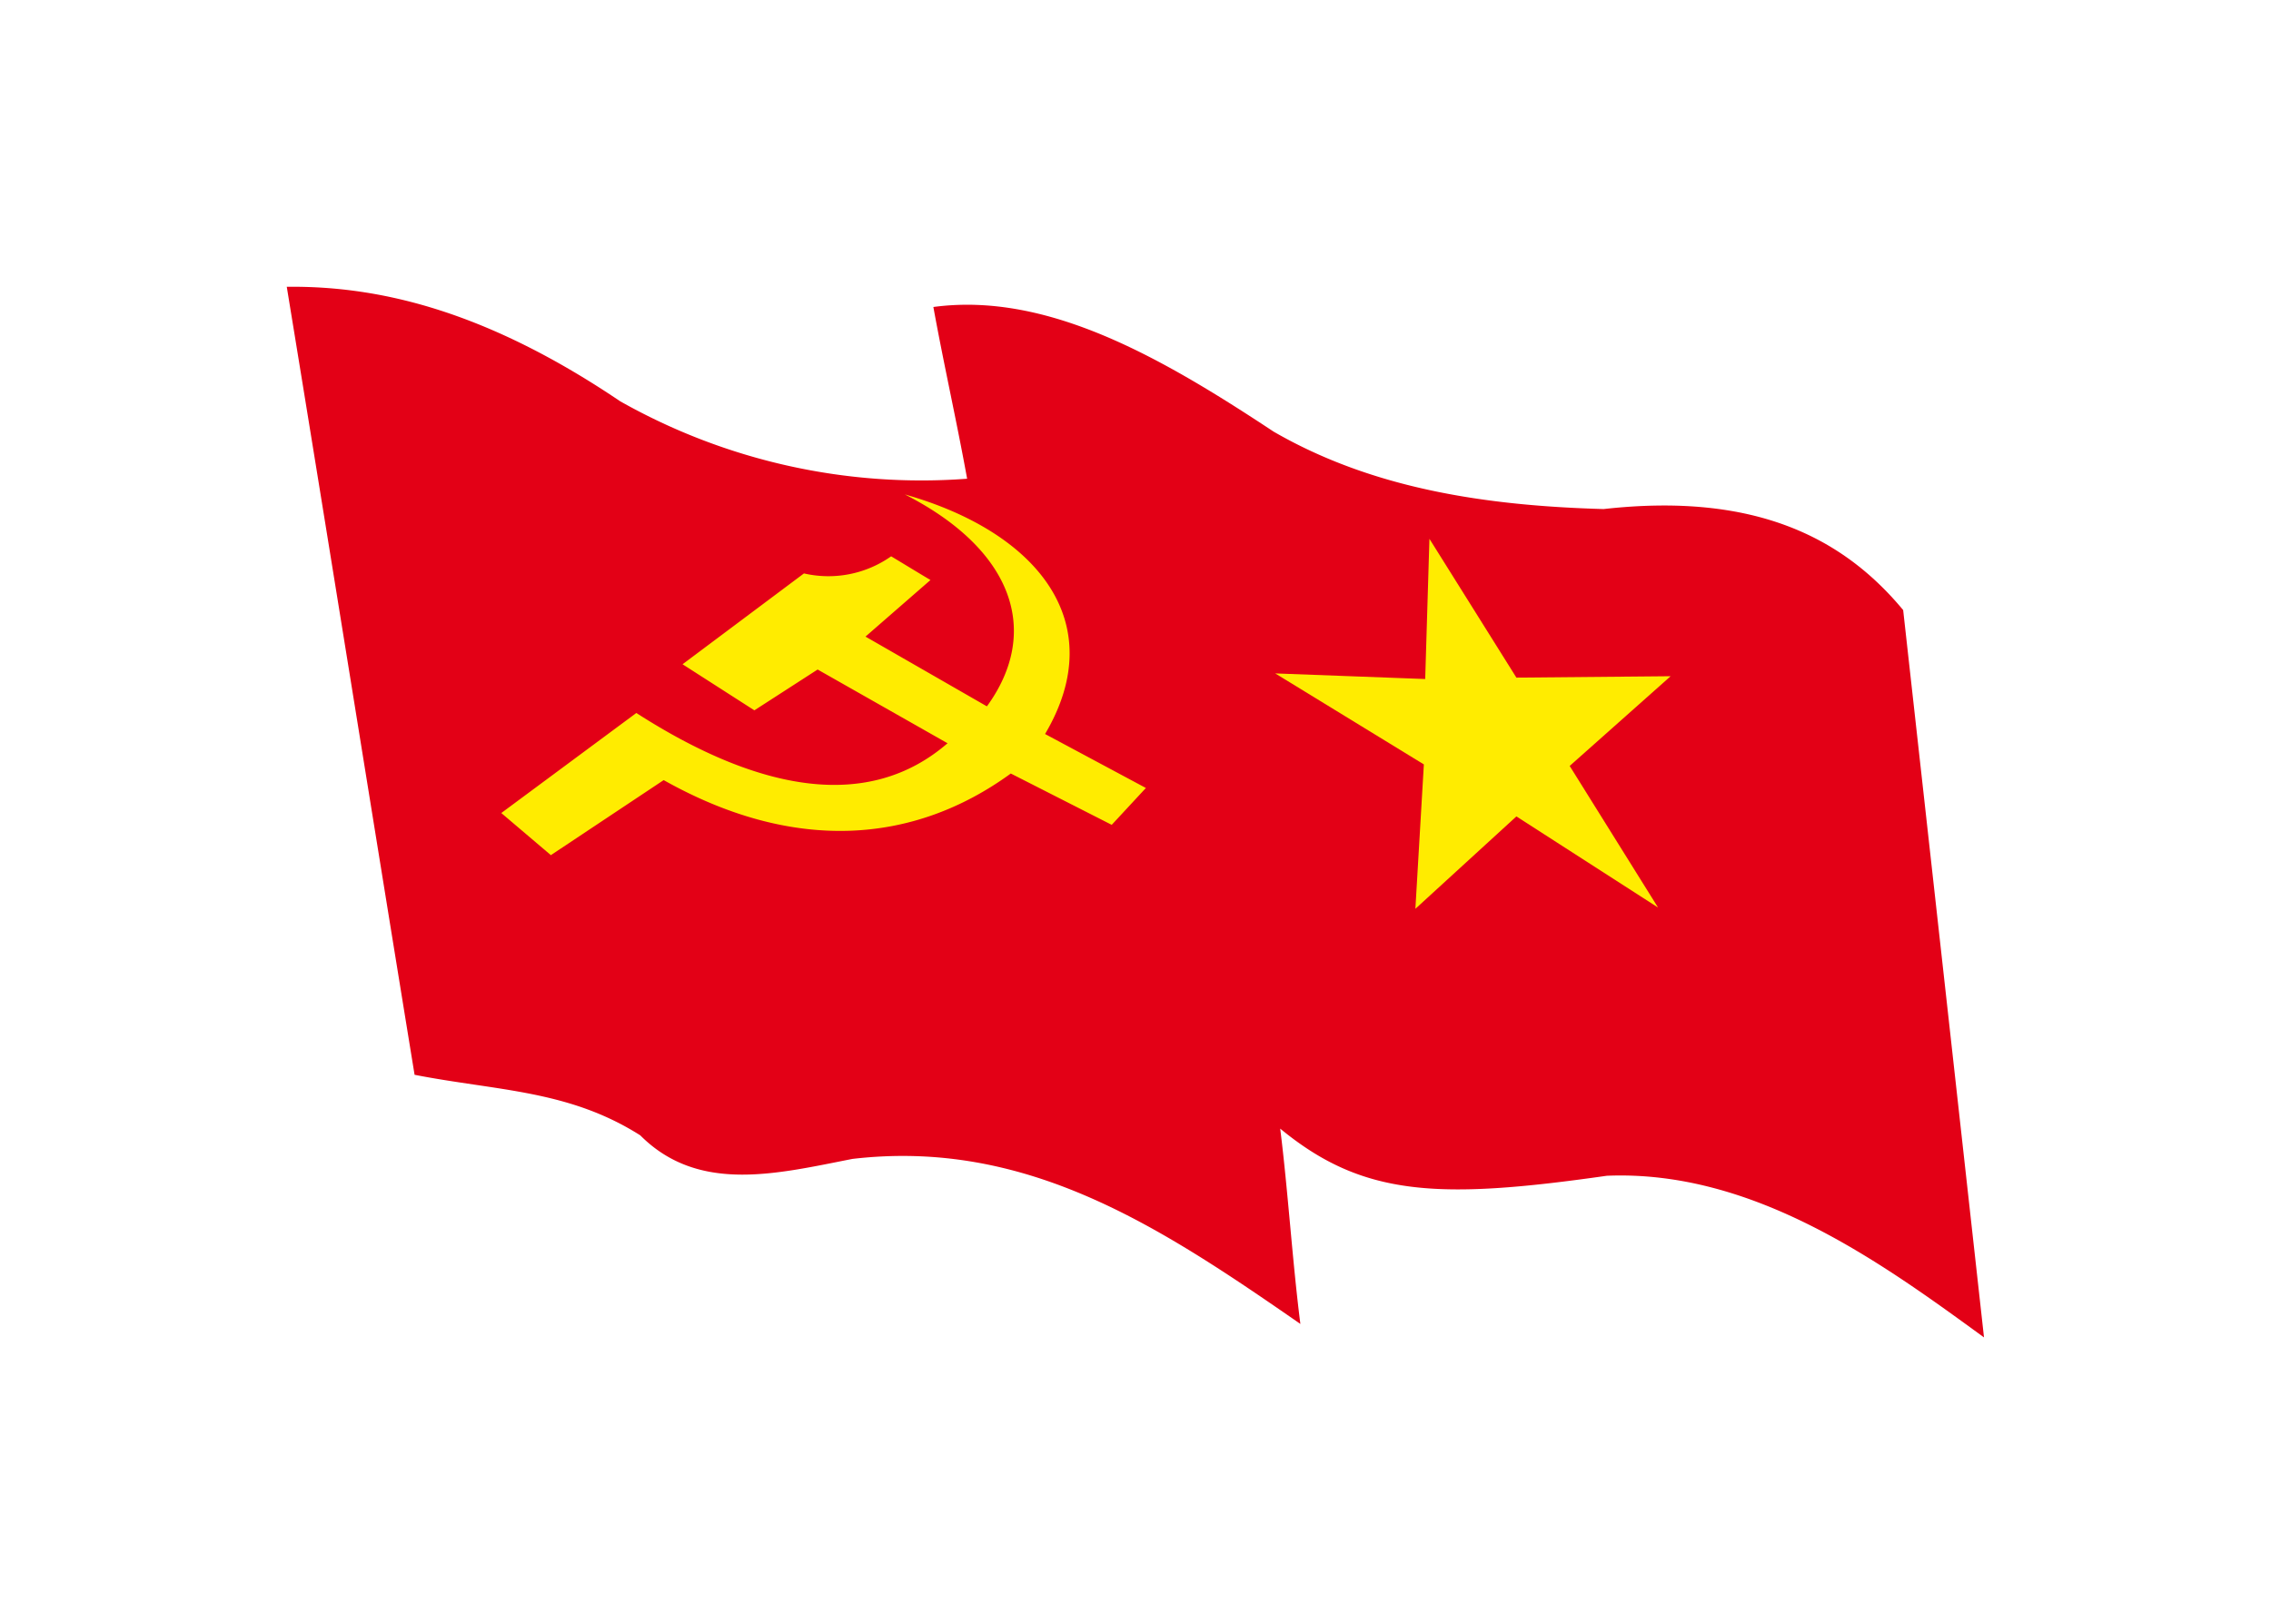 <svg xmlns="http://www.w3.org/2000/svg" xmlns:xlink="http://www.w3.org/1999/xlink" width="71.266" height="50.975" viewBox="0 0 71.266 50.975">
  <defs>
    <filter id="path3843" x="0" y="0" width="71.266" height="50.975" filterUnits="userSpaceOnUse">
      <feOffset dy="3" input="SourceAlpha"/>
      <feGaussianBlur stdDeviation="3" result="blur"/>
      <feFlood flood-color="#da251c" flood-opacity="0.361"/>
      <feComposite operator="in" in2="blur"/>
      <feComposite in="SourceGraphic"/>
    </filter>
  </defs>
  <g id="Layer1065" transform="translate(9767.712 1437.814)">
    <g transform="matrix(1, 0, 0, 1, -9767.71, -1437.81)" filter="url(#path3843)">
      <path id="path3843-2" data-name="path3843" d="M-9758.713-1431.813c2.994-.036,6.34.81,10.463,3.593a19.219,19.219,0,0,0,10.887,2.431c-.318-1.762-.74-3.629-1.059-5.39,3.559-.478,7.117,1.556,10.676,3.911,3.115,1.8,6.674,2.327,10.357,2.431,4.721-.529,7.5.88,9.4,3.17q1.271,11.414,2.537,22.828c-3.2-2.333-7.215-5.265-11.838-5.073-5.3.757-7.66.651-10.248-1.48.244,1.938.385,4.192.633,6.13-4.381-3.035-8.564-5.822-14.057-5.179-2.4.472-4.834,1.088-6.658-.74-2.25-1.427-4.479-1.392-7.082-1.9C-9756.035-1415.255-9757.375-1423.64-9758.713-1431.813Z" transform="translate(9767.71 1437.81)" fill="#e30016" fill-rule="evenodd"/>
    </g>
    <path id="path3845" d="M-9655.94-1276.468l4.238-3.14c3.89,2.5,7.307,3.078,9.766.95l-4.077-2.314-1.985,1.281-2.254-1.446,3.81-2.851a3.417,3.417,0,0,0,2.736-.537c.413.248.823.5,1.234.744l-2.039,1.776,3.81,2.189c1.7-2.338.839-4.911-2.575-6.651,4.163,1.178,6.468,4.024,4.4,7.519l3.164,1.694-1.072,1.157-3.167-1.611c-3.063,2.229-6.824,2.494-10.893.207l-3.54,2.355Z" transform="translate(-96.041 -135.829)" fill="#ffec00" fill-rule="evenodd"/>
    <path id="path3847" d="M-9285.088-1261l4.707.176.133-4.4,2.729,4.356,4.84-.044-3.168,2.816,2.773,4.444-4.445-2.86-3.17,2.9.266-4.532Z" transform="translate(-442.607 -155.679)" fill="#ffec00" fill-rule="evenodd"/>
  </g>
</svg>
